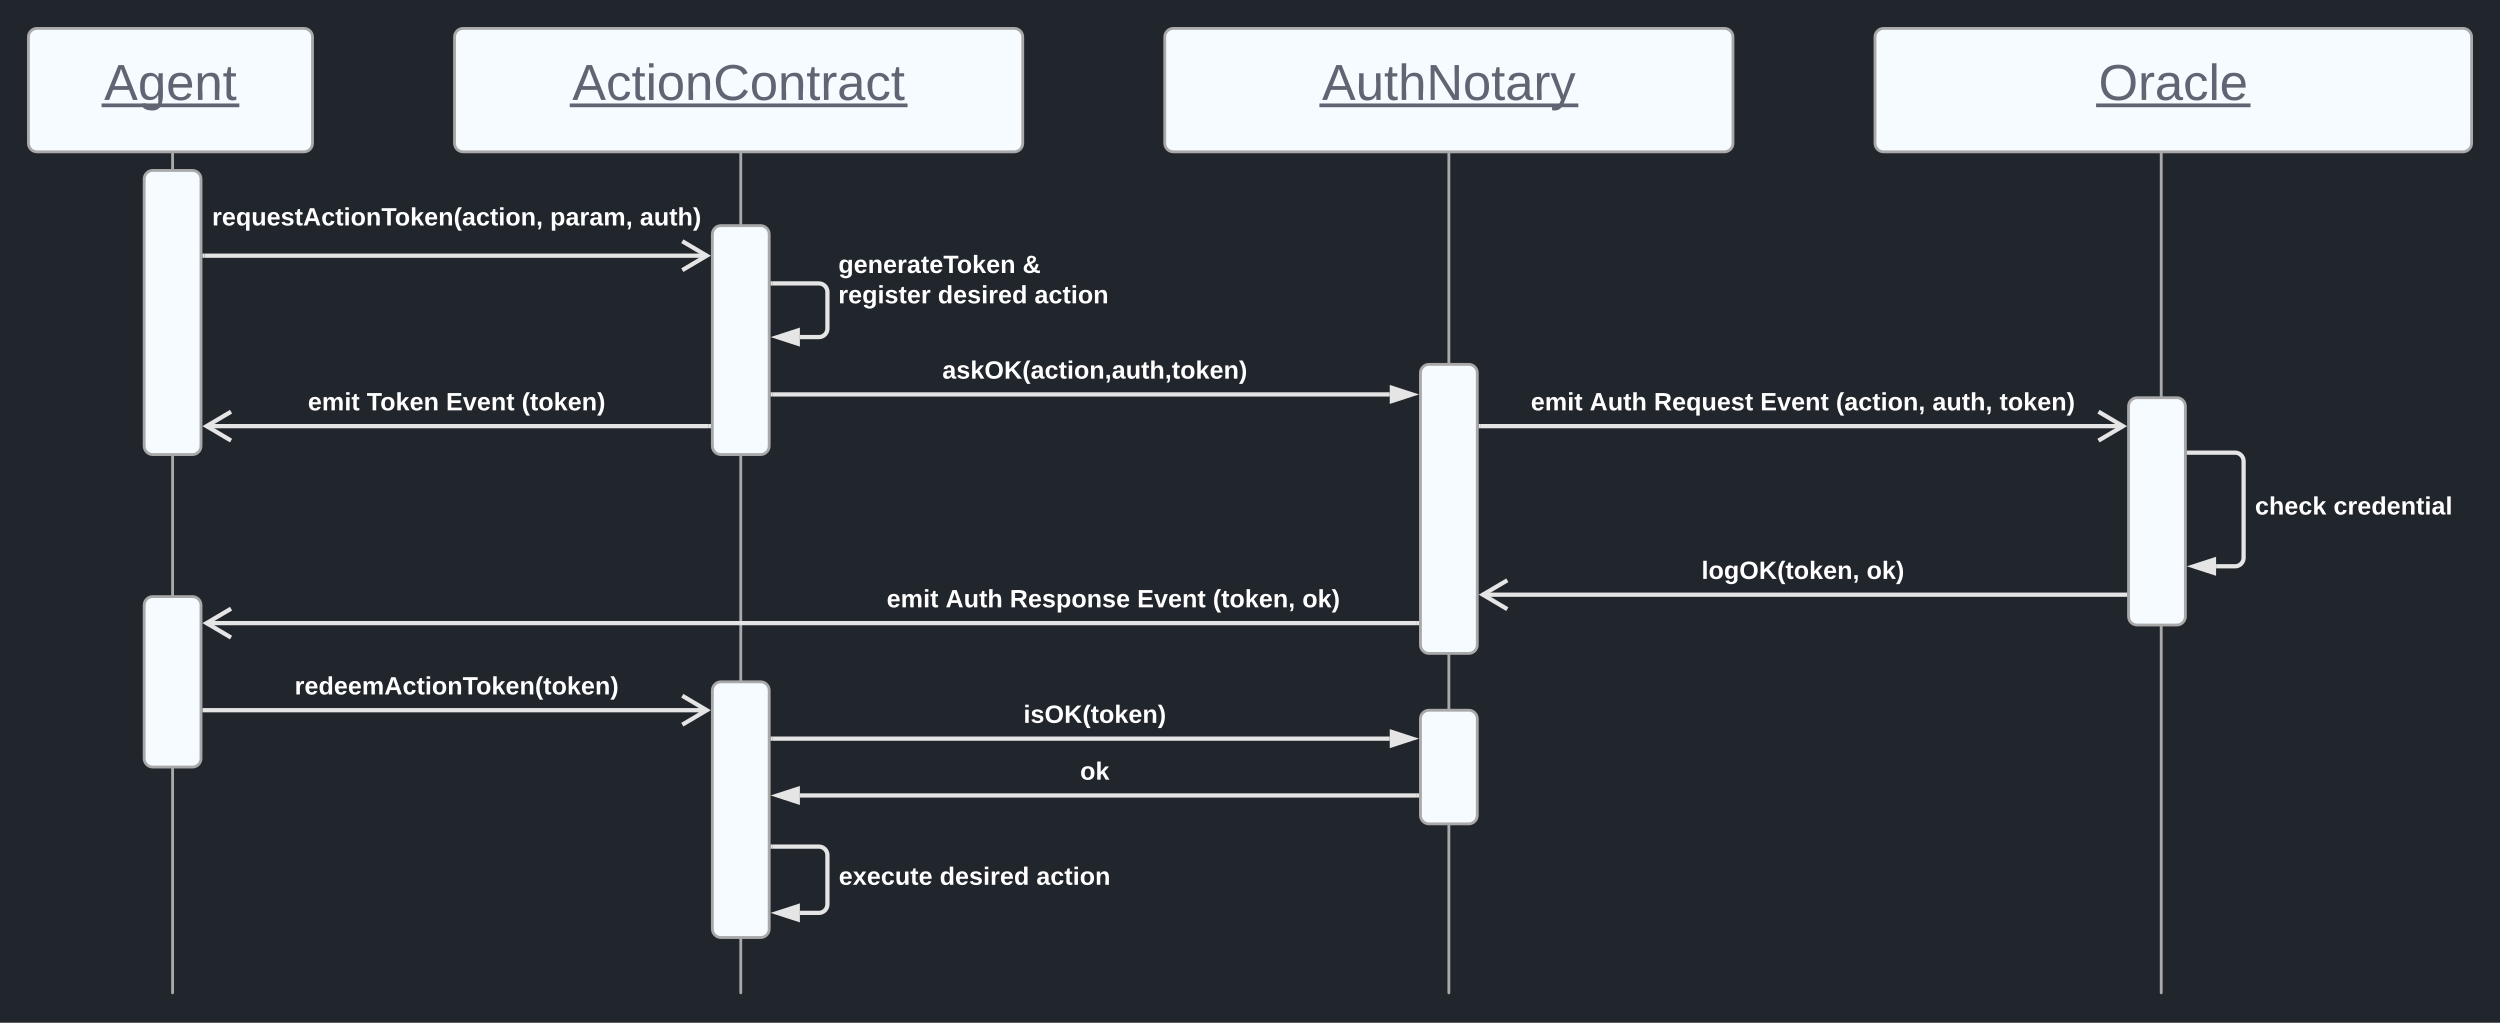 <svg xmlns="http://www.w3.org/2000/svg" xmlns:xlink="http://www.w3.org/1999/xlink" xmlns:lucid="lucid" width="1760" height="720"><g transform="translate(-80 -100)" lucid:page-tab-id="0_0"><path d="M0 0h1870.87v1322.83H0z" fill="#21252c"/><path d="M100 126c0-3.3 2.7-6 6-6h188c3.3 0 6 2.7 6 6v74.88c0 3.3-2.7 6-6 6H106c-3.3 0-6-2.7-6-6z" stroke="#a9a9a9" stroke-width="2" fill="#f5fbff"/><use xlink:href="#a" transform="matrix(1,0,0,1,100,120) translate(53.295 50.372)"/><path d="M400 126c0-3.3 2.7-6 6-6h388c3.3 0 6 2.7 6 6v74.88c0 3.3-2.7 6-6 6H406c-3.3 0-6-2.7-6-6z" stroke="#a9a9a9" stroke-width="2" fill="#f5fbff"/><use xlink:href="#b" transform="matrix(1,0,0,1,400,120) translate(82.882 50.372)"/><path d="M900 126c0-3.3 2.7-6 6-6h388c3.3 0 6 2.7 6 6v74.88c0 3.3-2.7 6-6 6H906c-3.3 0-6-2.7-6-6z" stroke="#a9a9a9" stroke-width="2" fill="#f5fbff"/><use xlink:href="#c" transform="matrix(1,0,0,1,900,120) translate(110.66 50.372)"/><path d="M1400 126c0-3.3 2.7-6 6-6h408c3.3 0 6 2.7 6 6v74.88c0 3.3-2.7 6-6 6h-408c-3.3 0-6-2.7-6-6z" stroke="#a9a9a9" stroke-width="2" fill="#f5fbff"/><use xlink:href="#d" transform="matrix(1,0,0,1,1400,120) translate(157.432 50.372)"/><path d="M201.5 206.88c.28 0 .5.22.5.5V799c0 .28-.22.5-.5.5s-.5-.22-.5-.5V207.37c0-.27.22-.5.5-.5zM601.5 206.88c.28 0 .5.22.5.5V799c0 .28-.22.5-.5.5s-.5-.22-.5-.5V207.37c0-.27.22-.5.5-.5zM1100 206.88c.28 0 .5.22.5.5V799c0 .28-.22.5-.5.5s-.5-.22-.5-.5V207.37c0-.27.22-.5.5-.5zM1601.5 206.88c.28 0 .5.22.5.5V799c0 .28-.22.5-.5.5s-.5-.22-.5-.5V207.37c0-.27.22-.5.5-.5z" stroke="#a9a9a9" fill="none"/><path d="M181.5 226c0-3.3 2.7-6 6-6h28c3.3 0 6 2.7 6 6v188c0 3.3-2.7 6-6 6h-28c-3.3 0-6-2.7-6-6zM581.5 264.84c0-3.32 2.7-6 6-6h28c3.3 0 6 2.68 6 6V414c0 3.3-2.7 6-6 6h-28c-3.3 0-6-2.7-6-6z" stroke="#a9a9a9" stroke-width="2" fill="#f5fbff"/><path d="M224 280h353.77" stroke="#e5e5e5" stroke-width="3" fill="none"/><path d="M224.04 281.5h-1.54v-3h1.54" fill="#e5e5e5"/><path d="M560.34 290.18l17.2-10.18-17.2-10.18" stroke="#e5e5e5" stroke-width="3" fill="none"/><use xlink:href="#e" transform="matrix(1,0,0,1,229.302,244.486) translate(0 14.222)"/><use xlink:href="#f" transform="matrix(1,0,0,1,229.302,244.486) translate(237.975 14.222)"/><use xlink:href="#g" transform="matrix(1,0,0,1,229.302,244.486) translate(301.136 14.222)"/><path d="M624 299.53h32.5c3.3 0 6 2.7 6 6v25.77c0 3.32-2.7 6-6 6h-13.38" stroke="#e5e5e5" stroke-width="3" fill="none"/><path d="M624.04 301.03h-1.54v-3h1.54" fill="#e5e5e5"/><path d="M627.35 337.3l14.27-4.63v9.27z" stroke="#e5e5e5" stroke-width="3" fill="#e5e5e5"/><use xlink:href="#h" transform="matrix(1,0,0,1,670.174,277.973) translate(0 14.222)"/><use xlink:href="#i" transform="matrix(1,0,0,1,670.174,277.973) translate(129.728 14.222)"/><use xlink:href="#j" transform="matrix(1,0,0,1,670.174,277.973) translate(0 35.556)"/><use xlink:href="#k" transform="matrix(1,0,0,1,670.174,277.973) translate(70.025 35.556)"/><use xlink:href="#l" transform="matrix(1,0,0,1,670.174,277.973) translate(138.074 35.556)"/><path d="M1080 362.5c0-3.3 2.7-6 6-6h28c3.3 0 6 2.7 6 6V554c0 3.3-2.7 6-6 6h-28c-3.3 0-6-2.7-6-6z" stroke="#a9a9a9" stroke-width="2" fill="#f5fbff"/><path d="M624 377.67h434.38" stroke="#e5e5e5" stroke-width="3" fill="none"/><path d="M624.04 379.17h-1.54v-3h1.54" fill="#e5e5e5"/><path d="M1074.15 377.67l-14.27 4.64v-9.26z" stroke="#e5e5e5" stroke-width="3" fill="#e5e5e5"/><use xlink:href="#m" transform="matrix(1,0,0,1,743.392,352.341) translate(0 14.222)"/><path d="M579 400H225.23" stroke="#e5e5e5" stroke-width="3" fill="none"/><path d="M580.5 401.5h-1.54v-3h1.54" fill="#e5e5e5"/><path d="M242.66 389.82L225.46 400l17.2 10.18" stroke="#e5e5e5" stroke-width="3" fill="none"/><use xlink:href="#n" transform="matrix(1,0,0,1,296.759,374.667) translate(0 14.222)"/><use xlink:href="#o" transform="matrix(1,0,0,1,296.759,374.667) translate(41.432 14.222)"/><use xlink:href="#p" transform="matrix(1,0,0,1,296.759,374.667) translate(97.235 14.222)"/><use xlink:href="#q" transform="matrix(1,0,0,1,296.759,374.667) translate(150.469 14.222)"/><path d="M1578.5 386c0-3.3 2.7-6 6-6h28c3.3 0 6 2.7 6 6v148c0 3.3-2.7 6-6 6h-28c-3.3 0-6-2.7-6-6z" stroke="#a9a9a9" stroke-width="2" fill="#f5fbff"/><path d="M1122.5 400h452.27" stroke="#e5e5e5" stroke-width="3" fill="none"/><path d="M1122.54 401.5H1121v-3h1.54" fill="#e5e5e5"/><path d="M1557.34 410.18l17.2-10.18-17.2-10.18" stroke="#e5e5e5" stroke-width="3" fill="none"/><use xlink:href="#n" transform="matrix(1,0,0,1,1157.694,374.667) translate(0 14.222)"/><use xlink:href="#r" transform="matrix(1,0,0,1,1157.694,374.667) translate(41.432 14.222)"/><use xlink:href="#s" transform="matrix(1,0,0,1,1157.694,374.667) translate(86.667 14.222)"/><use xlink:href="#p" transform="matrix(1,0,0,1,1157.694,374.667) translate(161.531 14.222)"/><use xlink:href="#t" transform="matrix(1,0,0,1,1157.694,374.667) translate(214.765 14.222)"/><use xlink:href="#u" transform="matrix(1,0,0,1,1157.694,374.667) translate(282.716 14.222)"/><use xlink:href="#v" transform="matrix(1,0,0,1,1157.694,374.667) translate(329.975 14.222)"/><path d="M1576 518.67h-452.27" stroke="#e5e5e5" stroke-width="3" fill="none"/><path d="M1577.5 520.17h-1.54v-3h1.54" fill="#e5e5e5"/><path d="M1141.16 508.5l-17.2 10.17 17.2 10.18" stroke="#e5e5e5" stroke-width="3" fill="none"/><use xlink:href="#w" transform="matrix(1,0,0,1,1277.867,493.333) translate(0 14.222)"/><use xlink:href="#x" transform="matrix(1,0,0,1,1277.867,493.333) translate(116.198 14.222)"/><path d="M1621 418.67h32.5c3.3 0 6 2.68 6 6v68c0 3.3-2.7 6-6 6h-13.38" stroke="#e5e5e5" stroke-width="3" fill="none"/><path d="M1621.04 420.17h-1.54v-3h1.54" fill="#e5e5e5"/><path d="M1624.35 498.67l14.27-4.64v9.27z" stroke="#e5e5e5" stroke-width="3" fill="#e5e5e5"/><use xlink:href="#y" transform="matrix(1,0,0,1,1667.5,448) translate(0 14.222)"/><use xlink:href="#z" transform="matrix(1,0,0,1,1667.5,448) translate(55.259 14.222)"/><path d="M1077.5 538.67H225.23" stroke="#e5e5e5" stroke-width="3" fill="none"/><path d="M1079 540.17h-1.54v-3h1.54" fill="#e5e5e5"/><path d="M242.66 528.5l-17.2 10.17 17.2 10.18" stroke="#e5e5e5" stroke-width="3" fill="none"/><use xlink:href="#A" transform="matrix(1,0,0,1,699.284,513.333) translate(0 14.222)"/><use xlink:href="#B" transform="matrix(1,0,0,1,699.284,513.333) translate(4.938 14.222)"/><use xlink:href="#C" transform="matrix(1,0,0,1,699.284,513.333) translate(46.37 14.222)"/><use xlink:href="#D" transform="matrix(1,0,0,1,699.284,513.333) translate(91.605 14.222)"/><use xlink:href="#p" transform="matrix(1,0,0,1,699.284,513.333) translate(181.284 14.222)"/><use xlink:href="#E" transform="matrix(1,0,0,1,699.284,513.333) translate(234.519 14.222)"/><use xlink:href="#F" transform="matrix(1,0,0,1,699.284,513.333) translate(297.531 14.222)"/><path d="M581.5 586c0-3.3 2.7-6 6-6h28c3.3 0 6 2.7 6 6v168c0 3.3-2.7 6-6 6h-28c-3.3 0-6-2.7-6-6z" stroke="#a9a9a9" stroke-width="2" fill="#f5fbff"/><path d="M224 600h353.77M224.04 600h-1.54M560.34 610.18l17.2-10.18-17.2-10.18" stroke="#e5e5e5" stroke-width="3" fill="none"/><g><use xlink:href="#G" transform="matrix(1,0,0,1,287.426,574.667) translate(0 14.222)"/></g><path d="M1080 606c0-3.3 2.7-6 6-6h28c3.3 0 6 2.7 6 6v68c0 3.3-2.7 6-6 6h-28c-3.3 0-6-2.7-6-6z" stroke="#a9a9a9" stroke-width="2" fill="#f5fbff"/><path d="M624 620h434.38" stroke="#e5e5e5" stroke-width="3" fill="none"/><path d="M624.04 621.5h-1.54v-3h1.54" fill="#e5e5e5"/><path d="M1074.15 620l-14.27 4.64v-9.28z" stroke="#e5e5e5" stroke-width="3" fill="#e5e5e5"/><g><use xlink:href="#H" transform="matrix(1,0,0,1,800.528,594.667) translate(0 14.222)"/></g><path d="M643.12 660h434.38" stroke="#e5e5e5" stroke-width="3" fill="none"/><path d="M627.35 660l14.27-4.64v9.28z" stroke="#e5e5e5" stroke-width="3" fill="#e5e5e5"/><path d="M1077.46 660h1.54" stroke="#e5e5e5" stroke-width="3" fill="none"/><g><use xlink:href="#I" transform="matrix(1,0,0,1,840.404,634.667) translate(0 14.222)"/></g><path d="M624 696h32.5c3.3 0 6 2.7 6 6v34.67c0 3.3-2.7 6-6 6h-13.38" stroke="#e5e5e5" stroke-width="3" fill="none"/><path d="M624.04 697.5h-1.54v-3h1.54" fill="#e5e5e5"/><path d="M627.35 742.67l14.27-4.64v9.27z" stroke="#e5e5e5" stroke-width="3" fill="#e5e5e5"/><g><use xlink:href="#J" transform="matrix(1,0,0,1,670.5,708.667) translate(0 14.222)"/><use xlink:href="#K" transform="matrix(1,0,0,1,670.5,708.667) translate(71.012 14.222)"/><use xlink:href="#l" transform="matrix(1,0,0,1,670.5,708.667) translate(139.062 14.222)"/></g><path d="M181.5 526c0-3.3 2.7-6 6-6h28c3.3 0 6 2.7 6 6v108c0 3.3-2.7 6-6 6h-28c-3.3 0-6-2.7-6-6z" stroke="#a9a9a9" stroke-width="2" fill="#f5fbff"/><defs><path fill="#5f6572" d="M205 0l-28-72H64L36 0H1l101-248h38L239 0h-34zm-38-99l-47-123c-12 45-31 82-46 123h93" id="L"/><path fill="#5f6572" d="M177-190C167-65 218 103 67 71c-23-6-38-20-44-43l32-5c15 47 100 32 89-28v-30C133-14 115 1 83 1 29 1 15-40 15-95c0-56 16-97 71-98 29-1 48 16 59 35 1-10 0-23 2-32h30zM94-22c36 0 50-32 50-73 0-42-14-75-50-75-39 0-46 34-46 75s6 73 46 73" id="M"/><path fill="#5f6572" d="M100-194c63 0 86 42 84 106H49c0 40 14 67 53 68 26 1 43-12 49-29l28 8c-11 28-37 45-77 45C44 4 14-33 15-96c1-61 26-98 85-98zm52 81c6-60-76-77-97-28-3 7-6 17-6 28h103" id="N"/><path fill="#5f6572" d="M117-194c89-4 53 116 60 194h-32v-121c0-31-8-49-39-48C34-167 62-67 57 0H25l-1-190h30c1 10-1 24 2 32 11-22 29-35 61-36" id="O"/><path fill="#5f6572" d="M59-47c-2 24 18 29 38 22v24C64 9 27 4 27-40v-127H5v-23h24l9-43h21v43h35v23H59v120" id="P"/><g id="a"><use transform="matrix(0.099,0,0,0.099,0,0)" xlink:href="#L"/><use transform="matrix(0.099,0,0,0.099,23.852,0)" xlink:href="#M"/><use transform="matrix(0.099,0,0,0.099,43.728,0)" xlink:href="#N"/><use transform="matrix(0.099,0,0,0.099,63.605,0)" xlink:href="#O"/><use transform="matrix(0.099,0,0,0.099,83.481,0)" xlink:href="#P"/><path fill="#5f6572" d="M-1.8 2.48h97V5.1h-97z"/></g><path fill="#5f6572" d="M96-169c-40 0-48 33-48 73s9 75 48 75c24 0 41-14 43-38l32 2c-6 37-31 61-74 61-59 0-76-41-82-99-10-93 101-131 147-64 4 7 5 14 7 22l-32 3c-4-21-16-35-41-35" id="Q"/><path fill="#5f6572" d="M24-231v-30h32v30H24zM24 0v-190h32V0H24" id="R"/><path fill="#5f6572" d="M100-194c62-1 85 37 85 99 1 63-27 99-86 99S16-35 15-95c0-66 28-99 85-99zM99-20c44 1 53-31 53-75 0-43-8-75-51-75s-53 32-53 75 10 74 51 75" id="S"/><path fill="#5f6572" d="M212-179c-10-28-35-45-73-45-59 0-87 40-87 99 0 60 29 101 89 101 43 0 62-24 78-52l27 14C228-24 195 4 139 4 59 4 22-46 18-125c-6-104 99-153 187-111 19 9 31 26 39 46" id="T"/><path fill="#5f6572" d="M114-163C36-179 61-72 57 0H25l-1-190h30c1 12-1 29 2 39 6-27 23-49 58-41v29" id="U"/><path fill="#5f6572" d="M141-36C126-15 110 5 73 4 37 3 15-17 15-53c-1-64 63-63 125-63 3-35-9-54-41-54-24 1-41 7-42 31l-33-3c5-37 33-52 76-52 45 0 72 20 72 64v82c-1 20 7 32 28 27v20c-31 9-61-2-59-35zM48-53c0 20 12 33 32 33 41-3 63-29 60-74-43 2-92-5-92 41" id="V"/><g id="b"><use transform="matrix(0.099,0,0,0.099,0,0)" xlink:href="#L"/><use transform="matrix(0.099,0,0,0.099,23.852,0)" xlink:href="#Q"/><use transform="matrix(0.099,0,0,0.099,41.741,0)" xlink:href="#P"/><use transform="matrix(0.099,0,0,0.099,51.679,0)" xlink:href="#R"/><use transform="matrix(0.099,0,0,0.099,59.53,0)" xlink:href="#S"/><use transform="matrix(0.099,0,0,0.099,79.407,0)" xlink:href="#O"/><use transform="matrix(0.099,0,0,0.099,99.283,0)" xlink:href="#T"/><use transform="matrix(0.099,0,0,0.099,125.023,0)" xlink:href="#S"/><use transform="matrix(0.099,0,0,0.099,144.9,0)" xlink:href="#O"/><use transform="matrix(0.099,0,0,0.099,164.777,0)" xlink:href="#P"/><use transform="matrix(0.099,0,0,0.099,174.715,0)" xlink:href="#U"/><use transform="matrix(0.099,0,0,0.099,186.541,0)" xlink:href="#V"/><use transform="matrix(0.099,0,0,0.099,206.418,0)" xlink:href="#Q"/><use transform="matrix(0.099,0,0,0.099,224.307,0)" xlink:href="#P"/><path fill="#5f6572" d="M-1.8 2.48h237.83V5.1H-1.8z"/></g><path fill="#5f6572" d="M84 4C-5 8 30-112 23-190h32v120c0 31 7 50 39 49 72-2 45-101 50-169h31l1 190h-30c-1-10 1-25-2-33-11 22-28 36-60 37" id="W"/><path fill="#5f6572" d="M106-169C34-169 62-67 57 0H25v-261h32l-1 103c12-21 28-36 61-36 89 0 53 116 60 194h-32v-121c2-32-8-49-39-48" id="X"/><path fill="#5f6572" d="M190 0L58-211 59 0H30v-248h39L202-35l-2-213h31V0h-41" id="Y"/><path fill="#5f6572" d="M179-190L93 31C79 59 56 82 12 73V49c39 6 53-20 64-50L1-190h34L92-34l54-156h33" id="Z"/><g id="c"><use transform="matrix(0.099,0,0,0.099,0,0)" xlink:href="#L"/><use transform="matrix(0.099,0,0,0.099,23.852,0)" xlink:href="#W"/><use transform="matrix(0.099,0,0,0.099,43.728,0)" xlink:href="#P"/><use transform="matrix(0.099,0,0,0.099,53.667,0)" xlink:href="#X"/><use transform="matrix(0.099,0,0,0.099,73.543,0)" xlink:href="#Y"/><use transform="matrix(0.099,0,0,0.099,99.283,0)" xlink:href="#S"/><use transform="matrix(0.099,0,0,0.099,119.16,0)" xlink:href="#P"/><use transform="matrix(0.099,0,0,0.099,129.098,0)" xlink:href="#V"/><use transform="matrix(0.099,0,0,0.099,148.975,0)" xlink:href="#U"/><use transform="matrix(0.099,0,0,0.099,160.801,0)" xlink:href="#Z"/><path fill="#5f6572" d="M-1.8 2.48H180.5V5.1H-1.8z"/></g><path fill="#5f6572" d="M140-251c81 0 123 46 123 126C263-46 219 4 140 4 59 4 17-45 17-125s42-126 123-126zm0 227c63 0 89-41 89-101s-29-99-89-99c-61 0-89 39-89 99S79-25 140-24" id="aa"/><path fill="#5f6572" d="M24 0v-261h32V0H24" id="ab"/><g id="d"><use transform="matrix(0.099,0,0,0.099,0,0)" xlink:href="#aa"/><use transform="matrix(0.099,0,0,0.099,27.827,0)" xlink:href="#U"/><use transform="matrix(0.099,0,0,0.099,39.654,0)" xlink:href="#V"/><use transform="matrix(0.099,0,0,0.099,59.53,0)" xlink:href="#Q"/><use transform="matrix(0.099,0,0,0.099,77.419,0)" xlink:href="#ab"/><use transform="matrix(0.099,0,0,0.099,85.27,0)" xlink:href="#N"/><path fill="#5f6572" d="M-1.8 2.48h108.73V5.1H-1.8z"/></g><path fill="#fff" d="M135-150c-39-12-60 13-60 57V0H25l-1-190h47c2 13-1 29 3 40 6-28 27-53 61-41v41" id="ac"/><path fill="#fff" d="M185-48c-13 30-37 53-82 52C43 2 14-33 14-96s30-98 90-98c62 0 83 45 84 108H66c0 31 8 55 39 56 18 0 30-7 34-22zm-45-69c5-46-57-63-70-21-2 6-4 13-4 21h74" id="ad"/><path fill="#fff" d="M84 4C32 4 15-41 15-95c0-55 18-99 73-99 29 0 47 12 58 34l2-30h48l-1 265h-49V-32C136-9 114 4 84 4zm21-34c32 0 41-29 41-66 0-36-9-64-40-64-33 0-39 30-40 65 0 43 13 65 39 65" id="ae"/><path fill="#fff" d="M85 4C-2 5 27-109 22-190h50c7 57-23 150 33 157 60-5 35-97 40-157h50l1 190h-47c-2-12 1-28-3-38-12 25-28 42-61 42" id="af"/><path fill="#fff" d="M137-138c1-29-70-34-71-4 15 46 118 7 119 86 1 83-164 76-172 9l43-7c4 19 20 25 44 25 33 8 57-30 24-41C81-84 22-81 20-136c-2-80 154-74 161-7" id="ag"/><path fill="#fff" d="M115-3C79 11 28 4 28-45v-112H4v-33h27l15-45h31v45h36v33H77v99c-1 23 16 31 38 25v30" id="ah"/><path fill="#fff" d="M199 0l-22-63H83L61 0H9l90-248h61L250 0h-51zm-33-102l-36-108c-10 38-24 72-36 108h72" id="ai"/><path fill="#fff" d="M190-63c-7 42-38 67-86 67-59 0-84-38-90-98-12-110 154-137 174-36l-49 2c-2-19-15-32-35-32-30 0-35 28-38 64-6 74 65 87 74 30" id="aj"/><path fill="#fff" d="M25-224v-37h50v37H25zM25 0v-190h50V0H25" id="ak"/><path fill="#fff" d="M110-194c64 0 96 36 96 99 0 64-35 99-97 99-61 0-95-36-95-99 0-62 34-99 96-99zm-1 164c35 0 45-28 45-65 0-40-10-65-43-65-34 0-45 26-45 65 0 36 10 65 43 65" id="al"/><path fill="#fff" d="M135-194c87-1 58 113 63 194h-50c-7-57 23-157-34-157-59 0-34 97-39 157H25l-1-190h47c2 12-1 28 3 38 12-26 28-41 61-42" id="am"/><path fill="#fff" d="M136-208V0H84v-208H4v-40h212v40h-80" id="an"/><path fill="#fff" d="M147 0L96-86 75-71V0H25v-261h50v150l67-79h53l-66 74L201 0h-54" id="ao"/><path fill="#fff" d="M67-93c0 74 22 123 53 168H70C40 30 18-18 18-93s22-123 52-168h50c-32 44-53 94-53 168" id="ap"/><path fill="#fff" d="M133-34C117-15 103 5 69 4 32 3 11-16 11-54c-1-60 55-63 116-61 1-26-3-47-28-47-18 1-26 9-28 27l-52-2c7-38 36-58 82-57s74 22 75 68l1 82c-1 14 12 18 25 15v27c-30 8-71 5-69-32zm-48 3c29 0 43-24 42-57-32 0-66-3-65 30 0 17 8 27 23 27" id="aq"/><path fill="#fff" d="M76-54c-1 42 2 86-19 110H24C36 42 46 24 48 0H25v-54h51" id="ar"/><g id="e"><use transform="matrix(0.049,0,0,0.049,0,0)" xlink:href="#ac"/><use transform="matrix(0.049,0,0,0.049,6.914,0)" xlink:href="#ad"/><use transform="matrix(0.049,0,0,0.049,16.79,0)" xlink:href="#ae"/><use transform="matrix(0.049,0,0,0.049,27.605,0)" xlink:href="#af"/><use transform="matrix(0.049,0,0,0.049,38.42,0)" xlink:href="#ad"/><use transform="matrix(0.049,0,0,0.049,48.296,0)" xlink:href="#ag"/><use transform="matrix(0.049,0,0,0.049,58.173,0)" xlink:href="#ah"/><use transform="matrix(0.049,0,0,0.049,64.049,0)" xlink:href="#ai"/><use transform="matrix(0.049,0,0,0.049,76.84,0)" xlink:href="#aj"/><use transform="matrix(0.049,0,0,0.049,86.716,0)" xlink:href="#ah"/><use transform="matrix(0.049,0,0,0.049,92.593,0)" xlink:href="#ak"/><use transform="matrix(0.049,0,0,0.049,97.531,0)" xlink:href="#al"/><use transform="matrix(0.049,0,0,0.049,108.346,0)" xlink:href="#am"/><use transform="matrix(0.049,0,0,0.049,119.16,0)" xlink:href="#an"/><use transform="matrix(0.049,0,0,0.049,128.642,0)" xlink:href="#al"/><use transform="matrix(0.049,0,0,0.049,139.457,0)" xlink:href="#ao"/><use transform="matrix(0.049,0,0,0.049,149.333,0)" xlink:href="#ad"/><use transform="matrix(0.049,0,0,0.049,159.21,0)" xlink:href="#am"/><use transform="matrix(0.049,0,0,0.049,170.025,0)" xlink:href="#ap"/><use transform="matrix(0.049,0,0,0.049,175.901,0)" xlink:href="#aq"/><use transform="matrix(0.049,0,0,0.049,185.778,0)" xlink:href="#aj"/><use transform="matrix(0.049,0,0,0.049,195.654,0)" xlink:href="#ah"/><use transform="matrix(0.049,0,0,0.049,201.531,0)" xlink:href="#ak"/><use transform="matrix(0.049,0,0,0.049,206.469,0)" xlink:href="#al"/><use transform="matrix(0.049,0,0,0.049,217.284,0)" xlink:href="#am"/><use transform="matrix(0.049,0,0,0.049,228.099,0)" xlink:href="#ar"/></g><path fill="#fff" d="M135-194c53 0 70 44 70 98 0 56-19 98-73 100-31 1-45-17-59-34 3 33 2 69 2 105H25l-1-265h48c2 10 0 23 3 31 11-24 29-35 60-35zM114-30c33 0 39-31 40-66 0-38-9-64-40-64-56 0-55 130 0 130" id="as"/><path fill="#fff" d="M220-157c-53 9-28 100-34 157h-49v-107c1-27-5-49-29-50C55-147 81-57 75 0H25l-1-190h47c2 12-1 28 3 38 10-53 101-56 108 0 13-22 24-43 59-42 82 1 51 116 57 194h-49v-107c-1-25-5-48-29-50" id="at"/><g id="f"><use transform="matrix(0.049,0,0,0.049,0,0)" xlink:href="#as"/><use transform="matrix(0.049,0,0,0.049,10.815,0)" xlink:href="#aq"/><use transform="matrix(0.049,0,0,0.049,20.691,0)" xlink:href="#ac"/><use transform="matrix(0.049,0,0,0.049,27.605,0)" xlink:href="#aq"/><use transform="matrix(0.049,0,0,0.049,37.481,0)" xlink:href="#at"/><use transform="matrix(0.049,0,0,0.049,53.284,0)" xlink:href="#ar"/></g><path fill="#fff" d="M114-157C55-157 80-60 75 0H25v-261h50l-1 109c12-26 28-41 61-42 86-1 58 113 63 194h-50c-7-57 23-157-34-157" id="au"/><path fill="#fff" d="M102-93c0 74-22 123-52 168H0C30 29 54-18 53-93c0-74-22-123-53-168h50c30 45 52 94 52 168" id="av"/><g id="g"><use transform="matrix(0.049,0,0,0.049,0,0)" xlink:href="#aq"/><use transform="matrix(0.049,0,0,0.049,9.877,0)" xlink:href="#af"/><use transform="matrix(0.049,0,0,0.049,20.691,0)" xlink:href="#ah"/><use transform="matrix(0.049,0,0,0.049,26.568,0)" xlink:href="#au"/><use transform="matrix(0.049,0,0,0.049,37.383,0)" xlink:href="#av"/></g><path fill="#fff" d="M195-6C206 82 75 100 31 46c-4-6-6-13-8-21l49-6c3 16 16 24 34 25 40 0 42-37 40-79-11 22-30 35-61 35-53 0-70-43-70-97 0-56 18-96 73-97 30 0 46 14 59 34l2-30h47zm-90-29c32 0 41-27 41-63 0-35-9-62-40-62-32 0-39 29-40 63 0 36 9 62 39 62" id="aw"/><g id="h"><use transform="matrix(0.049,0,0,0.049,0,0)" xlink:href="#aw"/><use transform="matrix(0.049,0,0,0.049,10.815,0)" xlink:href="#ad"/><use transform="matrix(0.049,0,0,0.049,20.691,0)" xlink:href="#am"/><use transform="matrix(0.049,0,0,0.049,31.506,0)" xlink:href="#ad"/><use transform="matrix(0.049,0,0,0.049,41.383,0)" xlink:href="#ac"/><use transform="matrix(0.049,0,0,0.049,48.296,0)" xlink:href="#aq"/><use transform="matrix(0.049,0,0,0.049,58.173,0)" xlink:href="#ah"/><use transform="matrix(0.049,0,0,0.049,64.049,0)" xlink:href="#ad"/><use transform="matrix(0.049,0,0,0.049,73.926,0)" xlink:href="#an"/><use transform="matrix(0.049,0,0,0.049,83.407,0)" xlink:href="#al"/><use transform="matrix(0.049,0,0,0.049,94.222,0)" xlink:href="#ao"/><use transform="matrix(0.049,0,0,0.049,104.099,0)" xlink:href="#ad"/><use transform="matrix(0.049,0,0,0.049,113.975,0)" xlink:href="#am"/></g><path fill="#fff" d="M168-19C124 19 11 11 16-68c3-43 29-60 59-75-25-44-12-111 53-106 37 3 64 15 64 52 0 43-40 52-69 68 12 22 27 41 43 59 14-19 21-38 28-64l37 13c-8 29-19 52-34 74 12 10 32 16 52 10v35c-28 11-65-2-81-17zm-58-139c19-9 43-14 43-39 0-14-10-22-25-22-34 0-33 41-18 61zM60-68c-3 40 55 47 79 25-18-20-34-42-48-67-18 8-30 20-31 42" id="ax"/><use transform="matrix(0.049,0,0,0.049,0,0)" xlink:href="#ax" id="i"/><g id="j"><use transform="matrix(0.049,0,0,0.049,0,0)" xlink:href="#ac"/><use transform="matrix(0.049,0,0,0.049,6.914,0)" xlink:href="#ad"/><use transform="matrix(0.049,0,0,0.049,16.79,0)" xlink:href="#aw"/><use transform="matrix(0.049,0,0,0.049,27.605,0)" xlink:href="#ak"/><use transform="matrix(0.049,0,0,0.049,32.543,0)" xlink:href="#ag"/><use transform="matrix(0.049,0,0,0.049,42.42,0)" xlink:href="#ah"/><use transform="matrix(0.049,0,0,0.049,48.296,0)" xlink:href="#ad"/><use transform="matrix(0.049,0,0,0.049,58.173,0)" xlink:href="#ac"/></g><path fill="#fff" d="M88-194c31-1 46 15 58 34l-1-101h50l1 261h-48c-2-10 0-23-3-31C134-8 116 4 84 4 32 4 16-41 15-95c0-56 19-97 73-99zm17 164c33 0 40-30 41-66 1-37-9-64-41-64s-38 30-39 65c0 43 13 65 39 65" id="ay"/><g id="k"><use transform="matrix(0.049,0,0,0.049,0,0)" xlink:href="#ay"/><use transform="matrix(0.049,0,0,0.049,10.815,0)" xlink:href="#ad"/><use transform="matrix(0.049,0,0,0.049,20.691,0)" xlink:href="#ag"/><use transform="matrix(0.049,0,0,0.049,30.568,0)" xlink:href="#ak"/><use transform="matrix(0.049,0,0,0.049,35.506,0)" xlink:href="#ac"/><use transform="matrix(0.049,0,0,0.049,42.42,0)" xlink:href="#ad"/><use transform="matrix(0.049,0,0,0.049,52.296,0)" xlink:href="#ay"/></g><g id="l"><use transform="matrix(0.049,0,0,0.049,0,0)" xlink:href="#aq"/><use transform="matrix(0.049,0,0,0.049,9.877,0)" xlink:href="#aj"/><use transform="matrix(0.049,0,0,0.049,19.753,0)" xlink:href="#ah"/><use transform="matrix(0.049,0,0,0.049,25.63,0)" xlink:href="#ak"/><use transform="matrix(0.049,0,0,0.049,30.568,0)" xlink:href="#al"/><use transform="matrix(0.049,0,0,0.049,41.383,0)" xlink:href="#am"/></g><path fill="#fff" d="M140-251c80 0 125 45 125 126S219 4 139 4C58 4 15-44 15-125s44-126 125-126zm-1 214c52 0 73-35 73-88 0-50-21-86-72-86-52 0-73 35-73 86s22 88 72 88" id="az"/><path fill="#fff" d="M195 0l-88-114-31 24V0H24v-248h52v113l112-113h60L142-143 257 0h-62" id="aA"/><g id="m"><use transform="matrix(0.049,0,0,0.049,0,0)" xlink:href="#aq"/><use transform="matrix(0.049,0,0,0.049,9.877,0)" xlink:href="#ag"/><use transform="matrix(0.049,0,0,0.049,19.753,0)" xlink:href="#ao"/><use transform="matrix(0.049,0,0,0.049,29.63,0)" xlink:href="#az"/><use transform="matrix(0.049,0,0,0.049,43.457,0)" xlink:href="#aA"/><use transform="matrix(0.049,0,0,0.049,56.247,0)" xlink:href="#ap"/><use transform="matrix(0.049,0,0,0.049,62.123,0)" xlink:href="#aq"/><use transform="matrix(0.049,0,0,0.049,72,0)" xlink:href="#aj"/><use transform="matrix(0.049,0,0,0.049,81.877,0)" xlink:href="#ah"/><use transform="matrix(0.049,0,0,0.049,87.753,0)" xlink:href="#ak"/><use transform="matrix(0.049,0,0,0.049,92.691,0)" xlink:href="#al"/><use transform="matrix(0.049,0,0,0.049,103.506,0)" xlink:href="#am"/><use transform="matrix(0.049,0,0,0.049,114.321,0)" xlink:href="#ar"/><use transform="matrix(0.049,0,0,0.049,119.259,0)" xlink:href="#aq"/><use transform="matrix(0.049,0,0,0.049,129.136,0)" xlink:href="#af"/><use transform="matrix(0.049,0,0,0.049,139.951,0)" xlink:href="#ah"/><use transform="matrix(0.049,0,0,0.049,145.827,0)" xlink:href="#au"/><use transform="matrix(0.049,0,0,0.049,156.642,0)" xlink:href="#ar"/><use transform="matrix(0.049,0,0,0.049,161.58,0)" xlink:href="#ah"/><use transform="matrix(0.049,0,0,0.049,167.457,0)" xlink:href="#al"/><use transform="matrix(0.049,0,0,0.049,178.272,0)" xlink:href="#ao"/><use transform="matrix(0.049,0,0,0.049,188.148,0)" xlink:href="#ad"/><use transform="matrix(0.049,0,0,0.049,198.025,0)" xlink:href="#am"/><use transform="matrix(0.049,0,0,0.049,208.84,0)" xlink:href="#av"/></g><g id="n"><use transform="matrix(0.049,0,0,0.049,0,0)" xlink:href="#ad"/><use transform="matrix(0.049,0,0,0.049,9.877,0)" xlink:href="#at"/><use transform="matrix(0.049,0,0,0.049,25.679,0)" xlink:href="#ak"/><use transform="matrix(0.049,0,0,0.049,30.617,0)" xlink:href="#ah"/></g><g id="o"><use transform="matrix(0.049,0,0,0.049,0,0)" xlink:href="#an"/><use transform="matrix(0.049,0,0,0.049,9.481,0)" xlink:href="#al"/><use transform="matrix(0.049,0,0,0.049,20.296,0)" xlink:href="#ao"/><use transform="matrix(0.049,0,0,0.049,30.173,0)" xlink:href="#ad"/><use transform="matrix(0.049,0,0,0.049,40.049,0)" xlink:href="#am"/></g><path fill="#fff" d="M24 0v-248h195v40H76v63h132v40H76v65h150V0H24" id="aB"/><path fill="#fff" d="M128 0H69L1-190h53L99-40l48-150h52" id="aC"/><g id="p"><use transform="matrix(0.049,0,0,0.049,0,0)" xlink:href="#aB"/><use transform="matrix(0.049,0,0,0.049,11.852,0)" xlink:href="#aC"/><use transform="matrix(0.049,0,0,0.049,21.728,0)" xlink:href="#ad"/><use transform="matrix(0.049,0,0,0.049,31.605,0)" xlink:href="#am"/><use transform="matrix(0.049,0,0,0.049,42.42,0)" xlink:href="#ah"/></g><g id="q"><use transform="matrix(0.049,0,0,0.049,0,0)" xlink:href="#ap"/><use transform="matrix(0.049,0,0,0.049,5.877,0)" xlink:href="#ah"/><use transform="matrix(0.049,0,0,0.049,11.753,0)" xlink:href="#al"/><use transform="matrix(0.049,0,0,0.049,22.568,0)" xlink:href="#ao"/><use transform="matrix(0.049,0,0,0.049,32.444,0)" xlink:href="#ad"/><use transform="matrix(0.049,0,0,0.049,42.321,0)" xlink:href="#am"/><use transform="matrix(0.049,0,0,0.049,53.136,0)" xlink:href="#av"/></g><g id="r"><use transform="matrix(0.049,0,0,0.049,0,0)" xlink:href="#ai"/><use transform="matrix(0.049,0,0,0.049,12.79,0)" xlink:href="#af"/><use transform="matrix(0.049,0,0,0.049,23.605,0)" xlink:href="#ah"/><use transform="matrix(0.049,0,0,0.049,29.481,0)" xlink:href="#au"/></g><path fill="#fff" d="M240-174c0 40-23 61-54 70L253 0h-59l-57-94H76V0H24v-248c93 4 217-23 216 74zM76-134c48-2 112 12 112-38 0-48-66-32-112-35v73" id="aD"/><g id="s"><use transform="matrix(0.049,0,0,0.049,0,0)" xlink:href="#aD"/><use transform="matrix(0.049,0,0,0.049,12.79,0)" xlink:href="#ad"/><use transform="matrix(0.049,0,0,0.049,22.667,0)" xlink:href="#ae"/><use transform="matrix(0.049,0,0,0.049,33.481,0)" xlink:href="#af"/><use transform="matrix(0.049,0,0,0.049,44.296,0)" xlink:href="#ad"/><use transform="matrix(0.049,0,0,0.049,54.173,0)" xlink:href="#ag"/><use transform="matrix(0.049,0,0,0.049,64.049,0)" xlink:href="#ah"/></g><g id="t"><use transform="matrix(0.049,0,0,0.049,0,0)" xlink:href="#ap"/><use transform="matrix(0.049,0,0,0.049,5.877,0)" xlink:href="#aq"/><use transform="matrix(0.049,0,0,0.049,15.753,0)" xlink:href="#aj"/><use transform="matrix(0.049,0,0,0.049,25.63,0)" xlink:href="#ah"/><use transform="matrix(0.049,0,0,0.049,31.506,0)" xlink:href="#ak"/><use transform="matrix(0.049,0,0,0.049,36.444,0)" xlink:href="#al"/><use transform="matrix(0.049,0,0,0.049,47.259,0)" xlink:href="#am"/><use transform="matrix(0.049,0,0,0.049,58.074,0)" xlink:href="#ar"/></g><g id="u"><use transform="matrix(0.049,0,0,0.049,0,0)" xlink:href="#aq"/><use transform="matrix(0.049,0,0,0.049,9.877,0)" xlink:href="#af"/><use transform="matrix(0.049,0,0,0.049,20.691,0)" xlink:href="#ah"/><use transform="matrix(0.049,0,0,0.049,26.568,0)" xlink:href="#au"/><use transform="matrix(0.049,0,0,0.049,37.383,0)" xlink:href="#ar"/></g><g id="v"><use transform="matrix(0.049,0,0,0.049,0,0)" xlink:href="#ah"/><use transform="matrix(0.049,0,0,0.049,5.877,0)" xlink:href="#al"/><use transform="matrix(0.049,0,0,0.049,16.691,0)" xlink:href="#ao"/><use transform="matrix(0.049,0,0,0.049,26.568,0)" xlink:href="#ad"/><use transform="matrix(0.049,0,0,0.049,36.444,0)" xlink:href="#am"/><use transform="matrix(0.049,0,0,0.049,47.259,0)" xlink:href="#av"/></g><path fill="#fff" d="M25 0v-261h50V0H25" id="aE"/><g id="w"><use transform="matrix(0.049,0,0,0.049,0,0)" xlink:href="#aE"/><use transform="matrix(0.049,0,0,0.049,4.938,0)" xlink:href="#al"/><use transform="matrix(0.049,0,0,0.049,15.753,0)" xlink:href="#aw"/><use transform="matrix(0.049,0,0,0.049,26.568,0)" xlink:href="#az"/><use transform="matrix(0.049,0,0,0.049,40.395,0)" xlink:href="#aA"/><use transform="matrix(0.049,0,0,0.049,53.185,0)" xlink:href="#ap"/><use transform="matrix(0.049,0,0,0.049,59.062,0)" xlink:href="#ah"/><use transform="matrix(0.049,0,0,0.049,64.938,0)" xlink:href="#al"/><use transform="matrix(0.049,0,0,0.049,75.753,0)" xlink:href="#ao"/><use transform="matrix(0.049,0,0,0.049,85.63,0)" xlink:href="#ad"/><use transform="matrix(0.049,0,0,0.049,95.506,0)" xlink:href="#am"/><use transform="matrix(0.049,0,0,0.049,106.321,0)" xlink:href="#ar"/></g><g id="x"><use transform="matrix(0.049,0,0,0.049,0,0)" xlink:href="#al"/><use transform="matrix(0.049,0,0,0.049,10.815,0)" xlink:href="#ao"/><use transform="matrix(0.049,0,0,0.049,20.691,0)" xlink:href="#av"/></g><g id="y"><use transform="matrix(0.049,0,0,0.049,0,0)" xlink:href="#aj"/><use transform="matrix(0.049,0,0,0.049,9.877,0)" xlink:href="#au"/><use transform="matrix(0.049,0,0,0.049,20.691,0)" xlink:href="#ad"/><use transform="matrix(0.049,0,0,0.049,30.568,0)" xlink:href="#aj"/><use transform="matrix(0.049,0,0,0.049,40.444,0)" xlink:href="#ao"/></g><g id="z"><use transform="matrix(0.049,0,0,0.049,0,0)" xlink:href="#aj"/><use transform="matrix(0.049,0,0,0.049,9.877,0)" xlink:href="#ac"/><use transform="matrix(0.049,0,0,0.049,16.79,0)" xlink:href="#ad"/><use transform="matrix(0.049,0,0,0.049,26.667,0)" xlink:href="#ay"/><use transform="matrix(0.049,0,0,0.049,37.481,0)" xlink:href="#ad"/><use transform="matrix(0.049,0,0,0.049,47.358,0)" xlink:href="#am"/><use transform="matrix(0.049,0,0,0.049,58.173,0)" xlink:href="#ah"/><use transform="matrix(0.049,0,0,0.049,64.049,0)" xlink:href="#ak"/><use transform="matrix(0.049,0,0,0.049,68.988,0)" xlink:href="#aq"/><use transform="matrix(0.049,0,0,0.049,78.864,0)" xlink:href="#aE"/></g><g id="B"><use transform="matrix(0.049,0,0,0.049,0,0)" xlink:href="#ad"/><use transform="matrix(0.049,0,0,0.049,9.877,0)" xlink:href="#at"/><use transform="matrix(0.049,0,0,0.049,25.679,0)" xlink:href="#ak"/><use transform="matrix(0.049,0,0,0.049,30.617,0)" xlink:href="#ah"/></g><g id="C"><use transform="matrix(0.049,0,0,0.049,0,0)" xlink:href="#ai"/><use transform="matrix(0.049,0,0,0.049,12.79,0)" xlink:href="#af"/><use transform="matrix(0.049,0,0,0.049,23.605,0)" xlink:href="#ah"/><use transform="matrix(0.049,0,0,0.049,29.481,0)" xlink:href="#au"/></g><g id="D"><use transform="matrix(0.049,0,0,0.049,0,0)" xlink:href="#aD"/><use transform="matrix(0.049,0,0,0.049,12.79,0)" xlink:href="#ad"/><use transform="matrix(0.049,0,0,0.049,22.667,0)" xlink:href="#ag"/><use transform="matrix(0.049,0,0,0.049,32.543,0)" xlink:href="#as"/><use transform="matrix(0.049,0,0,0.049,43.358,0)" xlink:href="#al"/><use transform="matrix(0.049,0,0,0.049,54.173,0)" xlink:href="#am"/><use transform="matrix(0.049,0,0,0.049,64.988,0)" xlink:href="#ag"/><use transform="matrix(0.049,0,0,0.049,74.864,0)" xlink:href="#ad"/></g><g id="E"><use transform="matrix(0.049,0,0,0.049,0,0)" xlink:href="#ap"/><use transform="matrix(0.049,0,0,0.049,5.877,0)" xlink:href="#ah"/><use transform="matrix(0.049,0,0,0.049,11.753,0)" xlink:href="#al"/><use transform="matrix(0.049,0,0,0.049,22.568,0)" xlink:href="#ao"/><use transform="matrix(0.049,0,0,0.049,32.444,0)" xlink:href="#ad"/><use transform="matrix(0.049,0,0,0.049,42.321,0)" xlink:href="#am"/><use transform="matrix(0.049,0,0,0.049,53.136,0)" xlink:href="#ar"/></g><g id="F"><use transform="matrix(0.049,0,0,0.049,0,0)" xlink:href="#al"/><use transform="matrix(0.049,0,0,0.049,10.815,0)" xlink:href="#ao"/><use transform="matrix(0.049,0,0,0.049,20.691,0)" xlink:href="#av"/></g><g id="G"><use transform="matrix(0.049,0,0,0.049,0,0)" xlink:href="#ac"/><use transform="matrix(0.049,0,0,0.049,6.914,0)" xlink:href="#ad"/><use transform="matrix(0.049,0,0,0.049,16.79,0)" xlink:href="#ay"/><use transform="matrix(0.049,0,0,0.049,27.605,0)" xlink:href="#ad"/><use transform="matrix(0.049,0,0,0.049,37.481,0)" xlink:href="#ad"/><use transform="matrix(0.049,0,0,0.049,47.358,0)" xlink:href="#at"/><use transform="matrix(0.049,0,0,0.049,63.16,0)" xlink:href="#ai"/><use transform="matrix(0.049,0,0,0.049,75.951,0)" xlink:href="#aj"/><use transform="matrix(0.049,0,0,0.049,85.827,0)" xlink:href="#ah"/><use transform="matrix(0.049,0,0,0.049,91.704,0)" xlink:href="#ak"/><use transform="matrix(0.049,0,0,0.049,96.642,0)" xlink:href="#al"/><use transform="matrix(0.049,0,0,0.049,107.457,0)" xlink:href="#am"/><use transform="matrix(0.049,0,0,0.049,118.272,0)" xlink:href="#an"/><use transform="matrix(0.049,0,0,0.049,127.753,0)" xlink:href="#al"/><use transform="matrix(0.049,0,0,0.049,138.568,0)" xlink:href="#ao"/><use transform="matrix(0.049,0,0,0.049,148.444,0)" xlink:href="#ad"/><use transform="matrix(0.049,0,0,0.049,158.321,0)" xlink:href="#am"/><use transform="matrix(0.049,0,0,0.049,169.136,0)" xlink:href="#ap"/><use transform="matrix(0.049,0,0,0.049,175.012,0)" xlink:href="#ah"/><use transform="matrix(0.049,0,0,0.049,180.889,0)" xlink:href="#al"/><use transform="matrix(0.049,0,0,0.049,191.704,0)" xlink:href="#ao"/><use transform="matrix(0.049,0,0,0.049,201.58,0)" xlink:href="#ad"/><use transform="matrix(0.049,0,0,0.049,211.457,0)" xlink:href="#am"/><use transform="matrix(0.049,0,0,0.049,222.272,0)" xlink:href="#av"/></g><g id="H"><use transform="matrix(0.049,0,0,0.049,0,0)" xlink:href="#ak"/><use transform="matrix(0.049,0,0,0.049,4.938,0)" xlink:href="#ag"/><use transform="matrix(0.049,0,0,0.049,14.815,0)" xlink:href="#az"/><use transform="matrix(0.049,0,0,0.049,28.642,0)" xlink:href="#aA"/><use transform="matrix(0.049,0,0,0.049,41.432,0)" xlink:href="#ap"/><use transform="matrix(0.049,0,0,0.049,47.309,0)" xlink:href="#ah"/><use transform="matrix(0.049,0,0,0.049,53.185,0)" xlink:href="#al"/><use transform="matrix(0.049,0,0,0.049,64,0)" xlink:href="#ao"/><use transform="matrix(0.049,0,0,0.049,73.877,0)" xlink:href="#ad"/><use transform="matrix(0.049,0,0,0.049,83.753,0)" xlink:href="#am"/><use transform="matrix(0.049,0,0,0.049,94.568,0)" xlink:href="#av"/></g><g id="I"><use transform="matrix(0.049,0,0,0.049,0,0)" xlink:href="#al"/><use transform="matrix(0.049,0,0,0.049,10.815,0)" xlink:href="#ao"/></g><path fill="#fff" d="M144 0l-44-69L55 0H2l70-98-66-92h53l41 62 40-62h54l-67 91 71 99h-54" id="aF"/><g id="J"><use transform="matrix(0.049,0,0,0.049,0,0)" xlink:href="#ad"/><use transform="matrix(0.049,0,0,0.049,9.877,0)" xlink:href="#aF"/><use transform="matrix(0.049,0,0,0.049,19.753,0)" xlink:href="#ad"/><use transform="matrix(0.049,0,0,0.049,29.63,0)" xlink:href="#aj"/><use transform="matrix(0.049,0,0,0.049,39.506,0)" xlink:href="#af"/><use transform="matrix(0.049,0,0,0.049,50.321,0)" xlink:href="#ah"/><use transform="matrix(0.049,0,0,0.049,56.198,0)" xlink:href="#ad"/></g><g id="K"><use transform="matrix(0.049,0,0,0.049,0,0)" xlink:href="#ay"/><use transform="matrix(0.049,0,0,0.049,10.815,0)" xlink:href="#ad"/><use transform="matrix(0.049,0,0,0.049,20.691,0)" xlink:href="#ag"/><use transform="matrix(0.049,0,0,0.049,30.568,0)" xlink:href="#ak"/><use transform="matrix(0.049,0,0,0.049,35.506,0)" xlink:href="#ac"/><use transform="matrix(0.049,0,0,0.049,42.42,0)" xlink:href="#ad"/><use transform="matrix(0.049,0,0,0.049,52.296,0)" xlink:href="#ay"/></g></defs></g></svg>